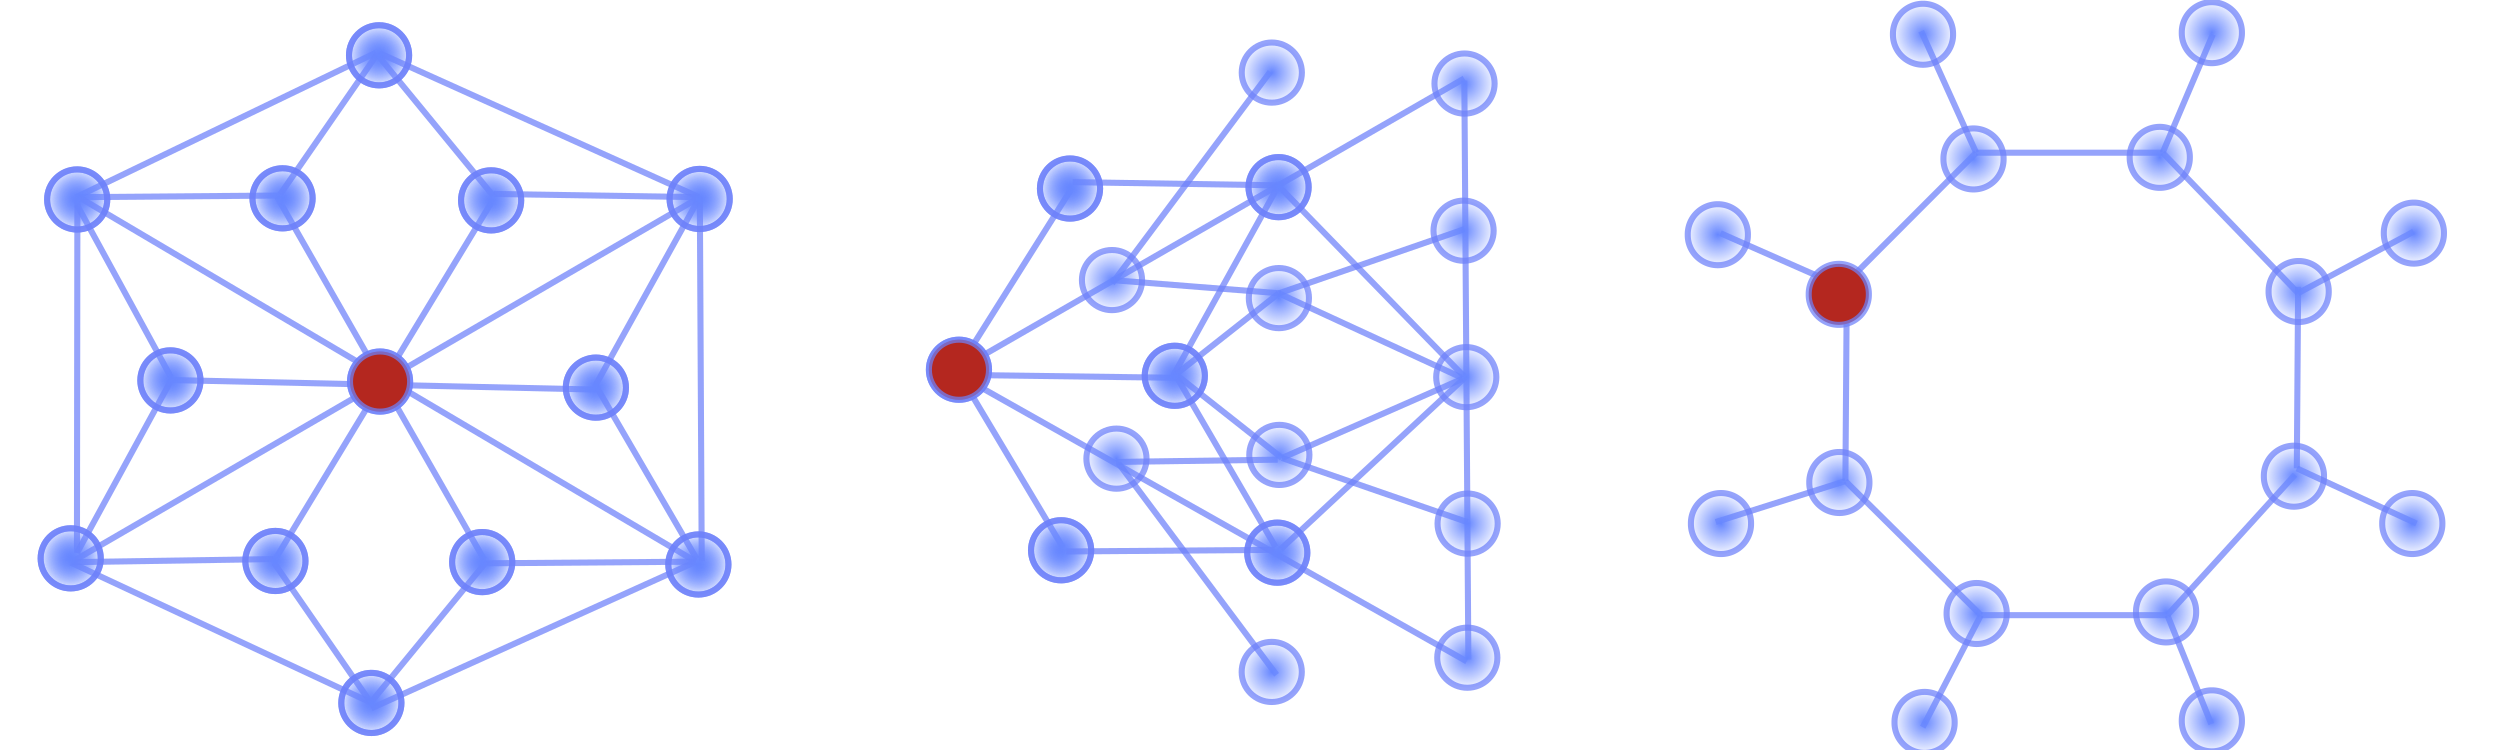 <?xml version="1.0" encoding="UTF-8" standalone="no"?>
<!-- Created with Inkscape (http://www.inkscape.org/) -->

<svg
   xmlns:dc="http://purl.org/dc/elements/1.1/"
   xmlns:cc="http://creativecommons.org/ns#"
   xmlns:rdf="http://www.w3.org/1999/02/22-rdf-syntax-ns#"
   xmlns:svg="http://www.w3.org/2000/svg"
   xmlns="http://www.w3.org/2000/svg"
   xmlns:xlink="http://www.w3.org/1999/xlink"
   xmlns:sodipodi="http://sodipodi.sourceforge.net/DTD/sodipodi-0.dtd"
   xmlns:inkscape="http://www.inkscape.org/namespaces/inkscape"
   width="200"
   height="60"
   id="svg4441"
   version="1.1"
   inkscape:version="0.48.3.1 r9886"
   sodipodi:docname="star_network.svg"
   inkscape:export-filename="C:\Users\desktop\workspace\diffusive\docs\diffusive_web\WebContent\images\star_network.png"
   inkscape:export-xdpi="90"
   inkscape:export-ydpi="90">
  <defs
     id="defs4443">
    <linearGradient
       inkscape:collect="always"
       id="linearGradient4233">
      <stop
         style="stop-color:#6787ff;stop-opacity:1;"
         offset="0"
         id="stop4235" />
      <stop
         style="stop-color:#6787ff;stop-opacity:0;"
         offset="1"
         id="stop4237" />
    </linearGradient>
    <radialGradient
       inkscape:collect="always"
       xlink:href="#linearGradient4233"
       id="radialGradient4431"
       gradientUnits="userSpaceOnUse"
       cx="-299.106"
       cy="137.075"
       fx="-299.106"
       fy="137.075"
       r="5.45" />
    <radialGradient
       inkscape:collect="always"
       xlink:href="#linearGradient4233"
       id="radialGradient5929"
       gradientUnits="userSpaceOnUse"
       cx="-299.106"
       cy="137.075"
       fx="-299.106"
       fy="137.075"
       r="5.45" />
    <radialGradient
       inkscape:collect="always"
       xlink:href="#linearGradient4233"
       id="radialGradient5931"
       gradientUnits="userSpaceOnUse"
       cx="-299.106"
       cy="137.075"
       fx="-299.106"
       fy="137.075"
       r="5.45" />
    <radialGradient
       inkscape:collect="always"
       xlink:href="#linearGradient4233"
       id="radialGradient5933"
       gradientUnits="userSpaceOnUse"
       cx="-299.106"
       cy="137.075"
       fx="-299.106"
       fy="137.075"
       r="5.45" />
    <radialGradient
       inkscape:collect="always"
       xlink:href="#linearGradient4233"
       id="radialGradient5935"
       gradientUnits="userSpaceOnUse"
       cx="-299.106"
       cy="137.075"
       fx="-299.106"
       fy="137.075"
       r="5.45" />
    <radialGradient
       inkscape:collect="always"
       xlink:href="#linearGradient4233"
       id="radialGradient5937"
       gradientUnits="userSpaceOnUse"
       cx="-299.106"
       cy="137.075"
       fx="-299.106"
       fy="137.075"
       r="5.45" />
    <radialGradient
       inkscape:collect="always"
       xlink:href="#linearGradient4233"
       id="radialGradient5939"
       gradientUnits="userSpaceOnUse"
       cx="-299.106"
       cy="137.075"
       fx="-299.106"
       fy="137.075"
       r="5.45" />
    <radialGradient
       inkscape:collect="always"
       xlink:href="#linearGradient4233"
       id="radialGradient5941"
       gradientUnits="userSpaceOnUse"
       cx="-299.106"
       cy="137.075"
       fx="-299.106"
       fy="137.075"
       r="5.45" />
    <radialGradient
       inkscape:collect="always"
       xlink:href="#linearGradient4233"
       id="radialGradient5943"
       gradientUnits="userSpaceOnUse"
       cx="-299.106"
       cy="137.075"
       fx="-299.106"
       fy="137.075"
       r="5.45" />
    <radialGradient
       inkscape:collect="always"
       xlink:href="#linearGradient4233"
       id="radialGradient5945"
       gradientUnits="userSpaceOnUse"
       cx="-299.106"
       cy="137.075"
       fx="-299.106"
       fy="137.075"
       r="5.45" />
    <radialGradient
       inkscape:collect="always"
       xlink:href="#linearGradient4233"
       id="radialGradient5947"
       gradientUnits="userSpaceOnUse"
       cx="-299.106"
       cy="137.075"
       fx="-299.106"
       fy="137.075"
       r="5.45" />
    <radialGradient
       inkscape:collect="always"
       xlink:href="#linearGradient4233"
       id="radialGradient5949"
       gradientUnits="userSpaceOnUse"
       cx="-299.106"
       cy="137.075"
       fx="-299.106"
       fy="137.075"
       r="5.45" />
    <radialGradient
       inkscape:collect="always"
       xlink:href="#linearGradient4233"
       id="radialGradient5951"
       gradientUnits="userSpaceOnUse"
       cx="-299.106"
       cy="137.075"
       fx="-299.106"
       fy="137.075"
       r="5.45" />
    <radialGradient
       inkscape:collect="always"
       xlink:href="#linearGradient4233"
       id="radialGradient5953"
       gradientUnits="userSpaceOnUse"
       cx="-299.106"
       cy="137.075"
       fx="-299.106"
       fy="137.075"
       r="5.45" />
    <radialGradient
       inkscape:collect="always"
       xlink:href="#linearGradient4233"
       id="radialGradient5955"
       gradientUnits="userSpaceOnUse"
       cx="-299.106"
       cy="137.075"
       fx="-299.106"
       fy="137.075"
       r="5.45" />
    <radialGradient
       inkscape:collect="always"
       xlink:href="#linearGradient4233"
       id="radialGradient5957"
       gradientUnits="userSpaceOnUse"
       cx="-299.106"
       cy="137.075"
       fx="-299.106"
       fy="137.075"
       r="5.45" />
    <radialGradient
       inkscape:collect="always"
       xlink:href="#linearGradient4233"
       id="radialGradient5959"
       gradientUnits="userSpaceOnUse"
       cx="-299.106"
       cy="137.075"
       fx="-299.106"
       fy="137.075"
       r="5.45" />
    <radialGradient
       inkscape:collect="always"
       xlink:href="#linearGradient4233"
       id="radialGradient5961"
       gradientUnits="userSpaceOnUse"
       cx="-299.106"
       cy="137.075"
       fx="-299.106"
       fy="137.075"
       r="5.45" />
    <radialGradient
       inkscape:collect="always"
       xlink:href="#linearGradient4233"
       id="radialGradient5963"
       gradientUnits="userSpaceOnUse"
       cx="-299.106"
       cy="137.075"
       fx="-299.106"
       fy="137.075"
       r="5.45" />
    <radialGradient
       inkscape:collect="always"
       xlink:href="#linearGradient4233"
       id="radialGradient5965"
       gradientUnits="userSpaceOnUse"
       cx="-299.106"
       cy="137.075"
       fx="-299.106"
       fy="137.075"
       r="5.45" />
    <radialGradient
       inkscape:collect="always"
       xlink:href="#linearGradient4233"
       id="radialGradient5967"
       gradientUnits="userSpaceOnUse"
       cx="-299.106"
       cy="137.075"
       fx="-299.106"
       fy="137.075"
       r="5.45" />
    <radialGradient
       inkscape:collect="always"
       xlink:href="#linearGradient4233"
       id="radialGradient5969"
       gradientUnits="userSpaceOnUse"
       cx="-299.106"
       cy="137.075"
       fx="-299.106"
       fy="137.075"
       r="5.45" />
    <radialGradient
       inkscape:collect="always"
       xlink:href="#linearGradient4233"
       id="radialGradient5971"
       gradientUnits="userSpaceOnUse"
       cx="-299.106"
       cy="137.075"
       fx="-299.106"
       fy="137.075"
       r="5.45" />
    <radialGradient
       inkscape:collect="always"
       xlink:href="#linearGradient4233"
       id="radialGradient5973"
       gradientUnits="userSpaceOnUse"
       cx="-299.106"
       cy="137.075"
       fx="-299.106"
       fy="137.075"
       r="5.45" />
    <radialGradient
       inkscape:collect="always"
       xlink:href="#linearGradient4233"
       id="radialGradient5975"
       gradientUnits="userSpaceOnUse"
       cx="-299.106"
       cy="137.075"
       fx="-299.106"
       fy="137.075"
       r="5.45" />
    <radialGradient
       inkscape:collect="always"
       xlink:href="#linearGradient4233"
       id="radialGradient7330"
       gradientUnits="userSpaceOnUse"
       cx="-299.106"
       cy="137.075"
       fx="-299.106"
       fy="137.075"
       r="5.45" />
    <radialGradient
       inkscape:collect="always"
       xlink:href="#linearGradient4233"
       id="radialGradient7402"
       gradientUnits="userSpaceOnUse"
       cx="-299.106"
       cy="137.075"
       fx="-299.106"
       fy="137.075"
       r="5.45" />
    <radialGradient
       inkscape:collect="always"
       xlink:href="#linearGradient4233"
       id="radialGradient7404"
       gradientUnits="userSpaceOnUse"
       cx="-299.106"
       cy="137.075"
       fx="-299.106"
       fy="137.075"
       r="5.45" />
    <radialGradient
       inkscape:collect="always"
       xlink:href="#linearGradient4233"
       id="radialGradient7406"
       gradientUnits="userSpaceOnUse"
       cx="-299.106"
       cy="137.075"
       fx="-299.106"
       fy="137.075"
       r="5.45" />
    <radialGradient
       inkscape:collect="always"
       xlink:href="#linearGradient4233"
       id="radialGradient7408"
       gradientUnits="userSpaceOnUse"
       cx="-299.106"
       cy="137.075"
       fx="-299.106"
       fy="137.075"
       r="5.45" />
    <radialGradient
       inkscape:collect="always"
       xlink:href="#linearGradient4233"
       id="radialGradient7410"
       gradientUnits="userSpaceOnUse"
       cx="-299.106"
       cy="137.075"
       fx="-299.106"
       fy="137.075"
       r="5.45" />
    <radialGradient
       inkscape:collect="always"
       xlink:href="#linearGradient4233"
       id="radialGradient7412"
       gradientUnits="userSpaceOnUse"
       cx="-299.106"
       cy="137.075"
       fx="-299.106"
       fy="137.075"
       r="5.45" />
    <radialGradient
       inkscape:collect="always"
       xlink:href="#linearGradient4233"
       id="radialGradient7414"
       gradientUnits="userSpaceOnUse"
       cx="-299.106"
       cy="137.075"
       fx="-299.106"
       fy="137.075"
       r="5.45" />
    <radialGradient
       inkscape:collect="always"
       xlink:href="#linearGradient4233"
       id="radialGradient7416"
       gradientUnits="userSpaceOnUse"
       cx="-299.106"
       cy="137.075"
       fx="-299.106"
       fy="137.075"
       r="5.45" />
    <radialGradient
       inkscape:collect="always"
       xlink:href="#linearGradient4233"
       id="radialGradient7418"
       gradientUnits="userSpaceOnUse"
       cx="-299.106"
       cy="137.075"
       fx="-299.106"
       fy="137.075"
       r="5.45" />
    <radialGradient
       inkscape:collect="always"
       xlink:href="#linearGradient4233"
       id="radialGradient7420"
       gradientUnits="userSpaceOnUse"
       cx="-299.106"
       cy="137.075"
       fx="-299.106"
       fy="137.075"
       r="5.45" />
    <radialGradient
       inkscape:collect="always"
       xlink:href="#linearGradient4233"
       id="radialGradient7422"
       gradientUnits="userSpaceOnUse"
       cx="-299.106"
       cy="137.075"
       fx="-299.106"
       fy="137.075"
       r="5.45" />
    <radialGradient
       inkscape:collect="always"
       xlink:href="#linearGradient4233"
       id="radialGradient7424"
       gradientUnits="userSpaceOnUse"
       cx="-299.106"
       cy="137.075"
       fx="-299.106"
       fy="137.075"
       r="5.45" />
    <radialGradient
       inkscape:collect="always"
       xlink:href="#linearGradient4233"
       id="radialGradient7426"
       gradientUnits="userSpaceOnUse"
       cx="-299.106"
       cy="137.075"
       fx="-299.106"
       fy="137.075"
       r="5.45" />
    <radialGradient
       inkscape:collect="always"
       xlink:href="#linearGradient4233"
       id="radialGradient7428"
       gradientUnits="userSpaceOnUse"
       cx="-299.106"
       cy="137.075"
       fx="-299.106"
       fy="137.075"
       r="5.45" />
    <radialGradient
       inkscape:collect="always"
       xlink:href="#linearGradient4233"
       id="radialGradient7430"
       gradientUnits="userSpaceOnUse"
       cx="-299.106"
       cy="137.075"
       fx="-299.106"
       fy="137.075"
       r="5.45" />
    <radialGradient
       inkscape:collect="always"
       xlink:href="#linearGradient4233"
       id="radialGradient7432"
       gradientUnits="userSpaceOnUse"
       cx="-299.106"
       cy="137.075"
       fx="-299.106"
       fy="137.075"
       r="5.45" />
    <radialGradient
       inkscape:collect="always"
       xlink:href="#linearGradient4233"
       id="radialGradient7434"
       gradientUnits="userSpaceOnUse"
       cx="-299.106"
       cy="137.075"
       fx="-299.106"
       fy="137.075"
       r="5.45" />
    <radialGradient
       inkscape:collect="always"
       xlink:href="#linearGradient4233"
       id="radialGradient7436"
       gradientUnits="userSpaceOnUse"
       cx="-299.106"
       cy="137.075"
       fx="-299.106"
       fy="137.075"
       r="5.45" />
    <radialGradient
       inkscape:collect="always"
       xlink:href="#linearGradient4233"
       id="radialGradient7438"
       gradientUnits="userSpaceOnUse"
       cx="-299.106"
       cy="137.075"
       fx="-299.106"
       fy="137.075"
       r="5.45" />
    <radialGradient
       inkscape:collect="always"
       xlink:href="#linearGradient4233"
       id="radialGradient7440"
       gradientUnits="userSpaceOnUse"
       cx="-299.106"
       cy="137.075"
       fx="-299.106"
       fy="137.075"
       r="5.45" />
    <radialGradient
       inkscape:collect="always"
       xlink:href="#linearGradient4233"
       id="radialGradient7442"
       gradientUnits="userSpaceOnUse"
       cx="-299.106"
       cy="137.075"
       fx="-299.106"
       fy="137.075"
       r="5.45" />
    <radialGradient
       inkscape:collect="always"
       xlink:href="#linearGradient4233"
       id="radialGradient7444"
       gradientUnits="userSpaceOnUse"
       cx="-299.106"
       cy="137.075"
       fx="-299.106"
       fy="137.075"
       r="5.45" />
    <radialGradient
       inkscape:collect="always"
       xlink:href="#linearGradient4233"
       id="radialGradient7448"
       gradientUnits="userSpaceOnUse"
       cx="-299.106"
       cy="137.075"
       fx="-299.106"
       fy="137.075"
       r="5.45" />
    <radialGradient
       inkscape:collect="always"
       xlink:href="#linearGradient4233"
       id="radialGradient7452"
       gradientUnits="userSpaceOnUse"
       cx="-299.106"
       cy="137.075"
       fx="-299.106"
       fy="137.075"
       r="5.45" />
    <radialGradient
       inkscape:collect="always"
       xlink:href="#linearGradient4233"
       id="radialGradient7456"
       gradientUnits="userSpaceOnUse"
       cx="-299.106"
       cy="137.075"
       fx="-299.106"
       fy="137.075"
       r="5.45" />
    <radialGradient
       inkscape:collect="always"
       xlink:href="#linearGradient4233"
       id="radialGradient7460"
       gradientUnits="userSpaceOnUse"
       cx="-299.106"
       cy="137.075"
       fx="-299.106"
       fy="137.075"
       r="5.45" />
    <radialGradient
       inkscape:collect="always"
       xlink:href="#linearGradient4233"
       id="radialGradient7464"
       gradientUnits="userSpaceOnUse"
       cx="-299.106"
       cy="137.075"
       fx="-299.106"
       fy="137.075"
       r="5.45" />
    <radialGradient
       inkscape:collect="always"
       xlink:href="#linearGradient4233"
       id="radialGradient7508"
       gradientUnits="userSpaceOnUse"
       cx="-299.106"
       cy="137.075"
       fx="-299.106"
       fy="137.075"
       r="5.45" />
    <radialGradient
       inkscape:collect="always"
       xlink:href="#linearGradient4233"
       id="radialGradient7512"
       gradientUnits="userSpaceOnUse"
       cx="-299.106"
       cy="137.075"
       fx="-299.106"
       fy="137.075"
       r="5.45" />
    <radialGradient
       inkscape:collect="always"
       xlink:href="#linearGradient4233"
       id="radialGradient7516"
       gradientUnits="userSpaceOnUse"
       cx="-299.106"
       cy="137.075"
       fx="-299.106"
       fy="137.075"
       r="5.45" />
    <radialGradient
       inkscape:collect="always"
       xlink:href="#linearGradient4233"
       id="radialGradient7520"
       gradientUnits="userSpaceOnUse"
       cx="-299.106"
       cy="137.075"
       fx="-299.106"
       fy="137.075"
       r="5.45" />
    <radialGradient
       inkscape:collect="always"
       xlink:href="#linearGradient4233"
       id="radialGradient7524"
       gradientUnits="userSpaceOnUse"
       cx="-299.106"
       cy="137.075"
       fx="-299.106"
       fy="137.075"
       r="5.45" />
    <radialGradient
       inkscape:collect="always"
       xlink:href="#linearGradient4233"
       id="radialGradient7528"
       gradientUnits="userSpaceOnUse"
       cx="-299.106"
       cy="137.075"
       fx="-299.106"
       fy="137.075"
       r="5.45" />
    <radialGradient
       inkscape:collect="always"
       xlink:href="#linearGradient4233"
       id="radialGradient7532"
       gradientUnits="userSpaceOnUse"
       cx="-299.106"
       cy="137.075"
       fx="-299.106"
       fy="137.075"
       r="5.45" />
    <radialGradient
       inkscape:collect="always"
       xlink:href="#linearGradient4233"
       id="radialGradient7536"
       gradientUnits="userSpaceOnUse"
       cx="-299.106"
       cy="137.075"
       fx="-299.106"
       fy="137.075"
       r="5.45" />
  </defs>
  <sodipodi:namedview
     id="base"
     pagecolor="#ffffff"
     bordercolor="#666666"
     borderopacity="1.0"
     inkscape:pageopacity="0.0"
     inkscape:pageshadow="2"
     inkscape:zoom="5.6"
     inkscape:cx="102.29094"
     inkscape:cy="24.564233"
     inkscape:document-units="px"
     inkscape:current-layer="layer1"
     showgrid="false"
     width="500px"
     inkscape:window-width="1568"
     inkscape:window-height="937"
     inkscape:window-x="75"
     inkscape:window-y="75"
     inkscape:window-maximized="0" />
  <g
     inkscape:label="Layer 1"
     inkscape:groupmode="layer"
     id="layer1"
     transform="translate(0,-992.362)">
    <g
       id="g5880"
       transform="translate(-92.934,169.201)">
      <path
         transform="matrix(0.486,0,0,0.486,268.704,787.067)"
         d="m -294.156,137.075 c 0,2.734 -2.216,4.95 -4.95,4.95 -2.734,0 -4.95,-2.216 -4.95,-4.95 0,-2.734 2.216,-4.95 4.95,-4.95 2.734,0 4.95,2.216 4.95,4.95 z"
         sodipodi:ry="4.9497476"
         sodipodi:rx="4.9497476"
         sodipodi:cy="137.07465"
         sodipodi:cx="-299.10617"
         id="path3069"
         style="fill:#b4271f;fill-opacity:1;fill-rule:evenodd;stroke:#6d81f9;stroke-width:1px;stroke-linecap:butt;stroke-linejoin:miter;stroke-opacity:0.725"
         sodipodi:type="arc" />
      <g
         id="g5818">
        <path
           style="fill:none;stroke:#6d81f9;stroke-width:0.486px;stroke-linecap:butt;stroke-linejoin:miter;stroke-opacity:0.725"
           d="m 99.022,838.935 16.31,-0.131"
           id="path3933"
           inkscape:connector-curvature="0"
           sodipodi:nodetypes="cc" />
        <path
           style="fill:none;stroke:#6d81f9;stroke-width:0.486px;stroke-linecap:butt;stroke-linejoin:miter;stroke-opacity:0.725"
           d="m 99.09,839.539 7.535,13.821"
           id="path3937"
           inkscape:connector-curvature="0"
           sodipodi:nodetypes="cc" />
        <path
           sodipodi:nodetypes="cc"
           inkscape:connector-curvature="0"
           id="path5977"
           d="M 99.022,838.935 123.011,827.376"
           style="fill:none;stroke:#6d81f9;stroke-width:0.486px;stroke-linecap:butt;stroke-linejoin:miter;stroke-opacity:0.725" />
      </g>
      <path
         sodipodi:nodetypes="cc"
         inkscape:connector-curvature="0"
         id="path3939"
         d="m 114.828,868.099 17.418,-28.74"
         style="fill:none;stroke:#6d81f9;stroke-width:0.486px;stroke-linecap:butt;stroke-linejoin:miter;stroke-opacity:0.725" />
      <path
         sodipodi:nodetypes="cc"
         inkscape:connector-curvature="0"
         id="path3953"
         d="m 115.108,838.924 16.549,28.992"
         style="fill:none;stroke:#6d81f9;stroke-width:0.486px;stroke-linecap:butt;stroke-linejoin:miter;stroke-opacity:0.725" />
      <path
         sodipodi:nodetypes="cc"
         inkscape:connector-curvature="0"
         id="path4009"
         d="m 106.541,853.563 34.207,0.767"
         style="fill:none;stroke:#6d81f9;stroke-width:0.486px;stroke-linecap:butt;stroke-linejoin:miter;stroke-opacity:0.725" />
      <path
         sodipodi:type="arc"
         style="fill:url(#radialGradient5929);fill-opacity:1;fill-rule:evenodd;stroke:#6d81f9;stroke-width:1px;stroke-linecap:butt;stroke-linejoin:miter;stroke-opacity:0.725"
         id="path3853"
         sodipodi:cx="-299.10617"
         sodipodi:cy="137.07465"
         sodipodi:rx="4.9497476"
         sodipodi:ry="4.9497476"
         d="m -294.156,137.075 c 0,2.734 -2.216,4.95 -4.95,4.95 -2.734,0 -4.95,-2.216 -4.95,-4.95 0,-2.734 2.216,-4.95 4.95,-4.95 2.734,0 4.95,2.216 4.95,4.95 z"
         transform="matrix(0.486,0,0,0.486,285.971,787.552)" />
      <path
         transform="matrix(0.486,0,0,0.486,243.956,801.209)"
         d="m -294.156,137.075 c 0,2.734 -2.216,4.95 -4.95,4.95 -2.734,0 -4.95,-2.216 -4.95,-4.95 0,-2.734 2.216,-4.95 4.95,-4.95 2.734,0 4.95,2.216 4.95,4.95 z"
         sodipodi:ry="4.9497476"
         sodipodi:rx="4.9497476"
         sodipodi:cy="137.07465"
         sodipodi:cx="-299.10617"
         id="path3855"
         style="fill:url(#radialGradient5931);fill-opacity:1;fill-rule:evenodd;stroke:#6d81f9;stroke-width:1px;stroke-linecap:butt;stroke-linejoin:miter;stroke-opacity:0.725"
         sodipodi:type="arc" />
      <path
         sodipodi:type="arc"
         style="fill:url(#radialGradient5933);fill-opacity:1;fill-rule:evenodd;stroke:#6d81f9;stroke-width:1px;stroke-linecap:butt;stroke-linejoin:miter;stroke-opacity:0.725"
         id="path3865"
         sodipodi:cx="-299.10617"
         sodipodi:cy="137.07465"
         sodipodi:rx="4.9497476"
         sodipodi:ry="4.9497476"
         d="m -294.156,137.075 c 0,2.734 -2.216,4.95 -4.95,4.95 -2.734,0 -4.95,-2.216 -4.95,-4.95 0,-2.734 2.216,-4.95 4.95,-4.95 2.734,0 4.95,2.216 4.95,4.95 z"
         transform="matrix(0.486,0,0,0.486,268.625,760.966)" />
      <path
         transform="matrix(0.486,0,0,0.486,277.589,772.572)"
         d="m -294.156,137.075 c 0,2.734 -2.216,4.95 -4.95,4.95 -2.734,0 -4.95,-2.216 -4.95,-4.95 0,-2.734 2.216,-4.95 4.95,-4.95 2.734,0 4.95,2.216 4.95,4.95 z"
         sodipodi:ry="4.9497476"
         sodipodi:rx="4.9497476"
         sodipodi:cy="137.07465"
         sodipodi:cx="-299.10617"
         id="path3867"
         style="fill:url(#radialGradient5935);fill-opacity:1;fill-rule:evenodd;stroke:#6d81f9;stroke-width:1px;stroke-linecap:butt;stroke-linejoin:miter;stroke-opacity:0.725"
         sodipodi:type="arc" />
      <path
         sodipodi:type="arc"
         style="fill:url(#radialGradient5937);fill-opacity:1;fill-rule:evenodd;stroke:#6d81f9;stroke-width:1px;stroke-linecap:butt;stroke-linejoin:miter;stroke-opacity:0.725"
         id="path3869"
         sodipodi:cx="-299.10617"
         sodipodi:cy="137.07465"
         sodipodi:rx="4.9497476"
         sodipodi:ry="4.9497476"
         d="m -294.156,137.075 c 0,2.734 -2.216,4.95 -4.95,4.95 -2.734,0 -4.95,-2.216 -4.95,-4.95 0,-2.734 2.216,-4.95 4.95,-4.95 2.734,0 4.95,2.216 4.95,4.95 z"
         transform="matrix(0.486,0,0,0.486,268.008,812.778)" />
      <path
         transform="matrix(0.486,0,0,0.486,251.931,786.975)"
         d="m -294.156,137.075 c 0,2.734 -2.216,4.95 -4.95,4.95 -2.734,0 -4.95,-2.216 -4.95,-4.95 0,-2.734 2.216,-4.95 4.95,-4.95 2.734,0 4.95,2.216 4.95,4.95 z"
         sodipodi:ry="4.9497476"
         sodipodi:rx="4.9497476"
         sodipodi:cy="137.07465"
         sodipodi:cx="-299.10617"
         id="path3871"
         style="fill:url(#radialGradient5939);fill-opacity:1;fill-rule:evenodd;stroke:#6d81f9;stroke-width:1px;stroke-linecap:butt;stroke-linejoin:miter;stroke-opacity:0.725"
         sodipodi:type="arc" />
      <path
         transform="matrix(0.486,0,0,0.486,244.474,772.499)"
         d="m -294.156,137.075 c 0,2.734 -2.216,4.95 -4.95,4.95 -2.734,0 -4.95,-2.216 -4.95,-4.95 0,-2.734 2.216,-4.95 4.95,-4.95 2.734,0 4.95,2.216 4.95,4.95 z"
         sodipodi:ry="4.9497476"
         sodipodi:rx="4.9497476"
         sodipodi:cy="137.07465"
         sodipodi:cx="-299.10617"
         id="path3875"
         style="fill:url(#radialGradient5941);fill-opacity:1;fill-rule:evenodd;stroke:#6d81f9;stroke-width:1px;stroke-linecap:butt;stroke-linejoin:miter;stroke-opacity:0.725"
         sodipodi:type="arc" />
      <path
         sodipodi:type="arc"
         style="fill:url(#radialGradient5943);fill-opacity:1;fill-rule:evenodd;stroke:#6d81f9;stroke-width:1px;stroke-linecap:butt;stroke-linejoin:miter;stroke-opacity:0.725"
         id="path3877"
         sodipodi:cx="-299.10617"
         sodipodi:cy="137.07465"
         sodipodi:rx="4.9497476"
         sodipodi:ry="4.9497476"
         d="m -294.156,137.075 c 0,2.734 -2.216,4.95 -4.95,4.95 -2.734,0 -4.95,-2.216 -4.95,-4.95 0,-2.734 2.216,-4.95 4.95,-4.95 2.734,0 4.95,2.216 4.95,4.95 z"
         transform="matrix(0.486,0,0,0.486,294.272,772.459)" />
      <path
         transform="matrix(0.486,0,0,0.486,260.332,801.421)"
         d="m -294.156,137.075 c 0,2.734 -2.216,4.95 -4.95,4.95 -2.734,0 -4.95,-2.216 -4.95,-4.95 0,-2.734 2.216,-4.95 4.95,-4.95 2.734,0 4.95,2.216 4.95,4.95 z"
         sodipodi:ry="4.9497476"
         sodipodi:rx="4.9497476"
         sodipodi:cy="137.07465"
         sodipodi:cx="-299.10617"
         id="path3879"
         style="fill:url(#radialGradient5945);fill-opacity:1;fill-rule:evenodd;stroke:#6d81f9;stroke-width:1px;stroke-linecap:butt;stroke-linejoin:miter;stroke-opacity:0.725"
         sodipodi:type="arc" />
      <path
         transform="matrix(0.486,0,0,0.486,276.875,801.51)"
         d="m -294.156,137.075 c 0,2.734 -2.216,4.95 -4.95,4.95 -2.734,0 -4.95,-2.216 -4.95,-4.95 0,-2.734 2.216,-4.95 4.95,-4.95 2.734,0 4.95,2.216 4.95,4.95 z"
         sodipodi:ry="4.9497476"
         sodipodi:rx="4.9497476"
         sodipodi:cy="137.07465"
         sodipodi:cx="-299.10617"
         id="path3895"
         style="fill:url(#radialGradient5947);fill-opacity:1;fill-rule:evenodd;stroke:#6d81f9;stroke-width:1px;stroke-linecap:butt;stroke-linejoin:miter;stroke-opacity:0.725"
         sodipodi:type="arc" />
      <path
         sodipodi:type="arc"
         style="fill:url(#radialGradient5949);fill-opacity:1;fill-rule:evenodd;stroke:#6d81f9;stroke-width:1px;stroke-linecap:butt;stroke-linejoin:miter;stroke-opacity:0.725"
         id="path3897"
         sodipodi:cx="-299.10617"
         sodipodi:cy="137.07465"
         sodipodi:rx="4.9497476"
         sodipodi:ry="4.9497476"
         d="m -294.156,137.075 c 0,2.734 -2.216,4.95 -4.95,4.95 -2.734,0 -4.95,-2.216 -4.95,-4.95 0,-2.734 2.216,-4.95 4.95,-4.95 2.734,0 4.95,2.216 4.95,4.95 z"
         transform="matrix(0.486,0,0,0.486,260.904,772.408)" />
      <path
         transform="matrix(0.486,0,0,0.486,294.169,801.701)"
         d="m -294.156,137.075 c 0,2.734 -2.216,4.95 -4.95,4.95 -2.734,0 -4.95,-2.216 -4.95,-4.95 0,-2.734 2.216,-4.95 4.95,-4.95 2.734,0 4.95,2.216 4.95,4.95 z"
         sodipodi:ry="4.9497476"
         sodipodi:rx="4.9497476"
         sodipodi:cy="137.07465"
         sodipodi:cx="-299.10617"
         id="path3911"
         style="fill:url(#radialGradient5951);fill-opacity:1;fill-rule:evenodd;stroke:#6d81f9;stroke-width:1px;stroke-linecap:butt;stroke-linejoin:miter;stroke-opacity:0.725"
         sodipodi:type="arc" />
      <g
         transform="matrix(-1,0,0,1,248.01,0.505)"
         id="g5822">
        <path
           sodipodi:nodetypes="cc"
           inkscape:connector-curvature="0"
           id="path5824"
           d="m 99.149,838.43 16.436,-0.257"
           style="fill:none;stroke:#6d81f9;stroke-width:0.486px;stroke-linecap:butt;stroke-linejoin:miter;stroke-opacity:0.725" />
        <path
           sodipodi:nodetypes="cc"
           inkscape:connector-curvature="0"
           id="path5826"
           d="m 99.09,838.403 8.419,15.21"
           style="fill:none;stroke:#6d81f9;stroke-width:0.486px;stroke-linecap:butt;stroke-linejoin:miter;stroke-opacity:0.725" />
        <path
           style="fill:none;stroke:#6d81f9;stroke-width:0.486px;stroke-linecap:butt;stroke-linejoin:miter;stroke-opacity:0.725"
           d="M 99.149,838.43 124.692,826.923"
           id="path5979"
           inkscape:connector-curvature="0"
           sodipodi:nodetypes="cc" />
        <path
           style="fill:none;stroke:#6d81f9;stroke-width:0.486px;stroke-linecap:butt;stroke-linejoin:miter;stroke-opacity:0.725"
           d="m 99.09,838.403 -0.152,29.139"
           id="path5981"
           inkscape:connector-curvature="0"
           sodipodi:nodetypes="cc" />
      </g>
      <g
         transform="matrix(1,0,0,-1,0,1706.943)"
         id="g5828">
        <path
           sodipodi:nodetypes="cc"
           inkscape:connector-curvature="0"
           id="path5830"
           d="m 98.644,838.809 16.184,0.248"
           style="fill:none;stroke:#6d81f9;stroke-width:0.486px;stroke-linecap:butt;stroke-linejoin:miter;stroke-opacity:0.725" />
        <path
           sodipodi:nodetypes="cc"
           inkscape:connector-curvature="0"
           id="path5832"
           d="m 99.09,839.539 7.535,13.821"
           style="fill:none;stroke:#6d81f9;stroke-width:0.486px;stroke-linecap:butt;stroke-linejoin:miter;stroke-opacity:0.725" />
        <path
           style="fill:none;stroke:#6d81f9;stroke-width:0.486px;stroke-linecap:butt;stroke-linejoin:miter;stroke-opacity:0.725"
           d="m 99.09,839.539 0.035,28.286"
           id="path5987"
           inkscape:connector-curvature="0"
           sodipodi:nodetypes="cc" />
        <path
           style="fill:none;stroke:#6d81f9;stroke-width:0.486px;stroke-linecap:butt;stroke-linejoin:miter;stroke-opacity:0.725"
           d="M 98.644,838.809 148.577,867.807"
           id="path5989"
           inkscape:connector-curvature="0"
           sodipodi:nodetypes="cc" />
      </g>
      <g
         id="g5834"
         transform="matrix(-1,0,0,-1,247.505,1708.165)">
        <path
           style="fill:none;stroke:#6d81f9;stroke-width:0.486px;stroke-linecap:butt;stroke-linejoin:miter;stroke-opacity:0.725"
           d="m 98.896,840.072 16.689,-0.131"
           id="path5836"
           inkscape:connector-curvature="0"
           sodipodi:nodetypes="cc" />
        <path
           style="fill:none;stroke:#6d81f9;stroke-width:0.486px;stroke-linecap:butt;stroke-linejoin:miter;stroke-opacity:0.725"
           d="m 98.838,840.297 8.04,13.821"
           id="path5838"
           inkscape:connector-curvature="0"
           sodipodi:nodetypes="cc" />
        <path
           sodipodi:nodetypes="cc"
           inkscape:connector-curvature="0"
           id="path5983"
           d="M 98.896,840.072 124.871,828.334"
           style="fill:none;stroke:#6d81f9;stroke-width:0.486px;stroke-linecap:butt;stroke-linejoin:miter;stroke-opacity:0.725" />
        <path
           sodipodi:nodetypes="cc"
           inkscape:connector-curvature="0"
           id="path5991"
           d="m 98.896,840.072 49.367,29.155"
           style="fill:none;stroke:#6d81f9;stroke-width:0.486px;stroke-linecap:butt;stroke-linejoin:miter;stroke-opacity:0.725" />
      </g>
      <g
         id="g5844">
        <path
           style="fill:none;stroke:#6d81f9;stroke-width:0.486px;stroke-linecap:butt;stroke-linejoin:miter;stroke-opacity:0.725"
           d="m 123.097,827.509 -7.748,11.198"
           id="path3957"
           inkscape:connector-curvature="0"
           sodipodi:nodetypes="cc" />
        <path
           sodipodi:nodetypes="cc"
           inkscape:connector-curvature="0"
           id="path5842"
           d="m 123.097,827.509 9.298,11.325"
           style="fill:none;stroke:#6d81f9;stroke-width:0.486px;stroke-linecap:butt;stroke-linejoin:miter;stroke-opacity:0.725" />
      </g>
      <g
         transform="matrix(1,0,0,-1,-0.505,1706.875)"
         id="g5848">
        <path
           sodipodi:nodetypes="cc"
           inkscape:connector-curvature="0"
           id="path5850"
           d="m 123.097,827.509 -7.748,11.198"
           style="fill:none;stroke:#6d81f9;stroke-width:0.486px;stroke-linecap:butt;stroke-linejoin:miter;stroke-opacity:0.725" />
        <path
           style="fill:none;stroke:#6d81f9;stroke-width:0.486px;stroke-linecap:butt;stroke-linejoin:miter;stroke-opacity:0.725"
           d="m 123.097,827.509 9.298,11.325"
           id="path5852"
           inkscape:connector-curvature="0"
           sodipodi:nodetypes="cc" />
        <path
           style="fill:none;stroke:#6d81f9;stroke-width:0.486px;stroke-linecap:butt;stroke-linejoin:miter;stroke-opacity:0.725"
           d="M 123.097,827.509 99.099,838.707"
           id="path5985"
           inkscape:connector-curvature="0"
           sodipodi:nodetypes="cc" />
      </g>
      <path
         sodipodi:type="arc"
         style="fill:#b4271f;fill-opacity:1;fill-rule:evenodd;stroke:#6d81f9;stroke-width:1px;stroke-linecap:butt;stroke-linejoin:miter;stroke-opacity:0.725"
         id="path5854"
         sodipodi:cx="-299.10617"
         sodipodi:cy="137.07465"
         sodipodi:rx="4.9497476"
         sodipodi:ry="4.9497476"
         d="m -294.156,137.075 c 0,2.734 -2.216,4.95 -4.95,4.95 -2.734,0 -4.95,-2.216 -4.95,-4.95 0,-2.734 2.216,-4.95 4.95,-4.95 2.734,0 4.95,2.216 4.95,4.95 z"
         transform="matrix(0.486,0,0,0.486,268.704,787.067)" />
      <path
         transform="matrix(0.486,0,0,0.486,285.971,787.552)"
         d="m -294.156,137.075 c 0,2.734 -2.216,4.95 -4.95,4.95 -2.734,0 -4.95,-2.216 -4.95,-4.95 0,-2.734 2.216,-4.95 4.95,-4.95 2.734,0 4.95,2.216 4.95,4.95 z"
         sodipodi:ry="4.9497476"
         sodipodi:rx="4.9497476"
         sodipodi:cy="137.07465"
         sodipodi:cx="-299.10617"
         id="path5856"
         style="fill:url(#radialGradient5953);fill-opacity:1;fill-rule:evenodd;stroke:#6d81f9;stroke-width:1px;stroke-linecap:butt;stroke-linejoin:miter;stroke-opacity:0.725"
         sodipodi:type="arc" />
      <path
         sodipodi:type="arc"
         style="fill:url(#radialGradient5955);fill-opacity:1;fill-rule:evenodd;stroke:#6d81f9;stroke-width:1px;stroke-linecap:butt;stroke-linejoin:miter;stroke-opacity:0.725"
         id="path5858"
         sodipodi:cx="-299.10617"
         sodipodi:cy="137.07465"
         sodipodi:rx="4.9497476"
         sodipodi:ry="4.9497476"
         d="m -294.156,137.075 c 0,2.734 -2.216,4.95 -4.95,4.95 -2.734,0 -4.95,-2.216 -4.95,-4.95 0,-2.734 2.216,-4.95 4.95,-4.95 2.734,0 4.95,2.216 4.95,4.95 z"
         transform="matrix(0.486,0,0,0.486,243.956,801.209)" />
      <path
         transform="matrix(0.486,0,0,0.486,268.625,760.966)"
         d="m -294.156,137.075 c 0,2.734 -2.216,4.95 -4.95,4.95 -2.734,0 -4.95,-2.216 -4.95,-4.95 0,-2.734 2.216,-4.95 4.95,-4.95 2.734,0 4.95,2.216 4.95,4.95 z"
         sodipodi:ry="4.9497476"
         sodipodi:rx="4.9497476"
         sodipodi:cy="137.07465"
         sodipodi:cx="-299.10617"
         id="path5860"
         style="fill:url(#radialGradient5957);fill-opacity:1;fill-rule:evenodd;stroke:#6d81f9;stroke-width:1px;stroke-linecap:butt;stroke-linejoin:miter;stroke-opacity:0.725"
         sodipodi:type="arc" />
      <path
         sodipodi:type="arc"
         style="fill:url(#radialGradient5959);fill-opacity:1;fill-rule:evenodd;stroke:#6d81f9;stroke-width:1px;stroke-linecap:butt;stroke-linejoin:miter;stroke-opacity:0.725"
         id="path5862"
         sodipodi:cx="-299.10617"
         sodipodi:cy="137.07465"
         sodipodi:rx="4.9497476"
         sodipodi:ry="4.9497476"
         d="m -294.156,137.075 c 0,2.734 -2.216,4.95 -4.95,4.95 -2.734,0 -4.95,-2.216 -4.95,-4.95 0,-2.734 2.216,-4.95 4.95,-4.95 2.734,0 4.95,2.216 4.95,4.95 z"
         transform="matrix(0.486,0,0,0.486,277.589,772.572)" />
      <path
         transform="matrix(0.486,0,0,0.486,268.008,812.778)"
         d="m -294.156,137.075 c 0,2.734 -2.216,4.95 -4.95,4.95 -2.734,0 -4.95,-2.216 -4.95,-4.95 0,-2.734 2.216,-4.95 4.95,-4.95 2.734,0 4.95,2.216 4.95,4.95 z"
         sodipodi:ry="4.9497476"
         sodipodi:rx="4.9497476"
         sodipodi:cy="137.07465"
         sodipodi:cx="-299.10617"
         id="path5864"
         style="fill:url(#radialGradient5961);fill-opacity:1;fill-rule:evenodd;stroke:#6d81f9;stroke-width:1px;stroke-linecap:butt;stroke-linejoin:miter;stroke-opacity:0.725"
         sodipodi:type="arc" />
      <path
         sodipodi:type="arc"
         style="fill:url(#radialGradient5963);fill-opacity:1;fill-rule:evenodd;stroke:#6d81f9;stroke-width:1px;stroke-linecap:butt;stroke-linejoin:miter;stroke-opacity:0.725"
         id="path5866"
         sodipodi:cx="-299.10617"
         sodipodi:cy="137.07465"
         sodipodi:rx="4.9497476"
         sodipodi:ry="4.9497476"
         d="m -294.156,137.075 c 0,2.734 -2.216,4.95 -4.95,4.95 -2.734,0 -4.95,-2.216 -4.95,-4.95 0,-2.734 2.216,-4.95 4.95,-4.95 2.734,0 4.95,2.216 4.95,4.95 z"
         transform="matrix(0.486,0,0,0.486,251.931,786.975)" />
      <path
         sodipodi:type="arc"
         style="fill:url(#radialGradient5965);fill-opacity:1;fill-rule:evenodd;stroke:#6d81f9;stroke-width:1px;stroke-linecap:butt;stroke-linejoin:miter;stroke-opacity:0.725"
         id="path5868"
         sodipodi:cx="-299.10617"
         sodipodi:cy="137.07465"
         sodipodi:rx="4.9497476"
         sodipodi:ry="4.9497476"
         d="m -294.156,137.075 c 0,2.734 -2.216,4.95 -4.95,4.95 -2.734,0 -4.95,-2.216 -4.95,-4.95 0,-2.734 2.216,-4.95 4.95,-4.95 2.734,0 4.95,2.216 4.95,4.95 z"
         transform="matrix(0.486,0,0,0.486,244.474,772.499)" />
      <path
         transform="matrix(0.486,0,0,0.486,294.272,772.459)"
         d="m -294.156,137.075 c 0,2.734 -2.216,4.95 -4.95,4.95 -2.734,0 -4.95,-2.216 -4.95,-4.95 0,-2.734 2.216,-4.95 4.95,-4.95 2.734,0 4.95,2.216 4.95,4.95 z"
         sodipodi:ry="4.9497476"
         sodipodi:rx="4.9497476"
         sodipodi:cy="137.07465"
         sodipodi:cx="-299.10617"
         id="path5870"
         style="fill:url(#radialGradient5967);fill-opacity:1;fill-rule:evenodd;stroke:#6d81f9;stroke-width:1px;stroke-linecap:butt;stroke-linejoin:miter;stroke-opacity:0.725"
         sodipodi:type="arc" />
      <path
         sodipodi:type="arc"
         style="fill:url(#radialGradient5969);fill-opacity:1;fill-rule:evenodd;stroke:#6d81f9;stroke-width:1px;stroke-linecap:butt;stroke-linejoin:miter;stroke-opacity:0.725"
         id="path5872"
         sodipodi:cx="-299.10617"
         sodipodi:cy="137.07465"
         sodipodi:rx="4.9497476"
         sodipodi:ry="4.9497476"
         d="m -294.156,137.075 c 0,2.734 -2.216,4.95 -4.95,4.95 -2.734,0 -4.95,-2.216 -4.95,-4.95 0,-2.734 2.216,-4.95 4.95,-4.95 2.734,0 4.95,2.216 4.95,4.95 z"
         transform="matrix(0.486,0,0,0.486,260.332,801.421)" />
      <path
         sodipodi:type="arc"
         style="fill:url(#radialGradient5971);fill-opacity:1;fill-rule:evenodd;stroke:#6d81f9;stroke-width:1px;stroke-linecap:butt;stroke-linejoin:miter;stroke-opacity:0.725"
         id="path5874"
         sodipodi:cx="-299.10617"
         sodipodi:cy="137.07465"
         sodipodi:rx="4.9497476"
         sodipodi:ry="4.9497476"
         d="m -294.156,137.075 c 0,2.734 -2.216,4.95 -4.95,4.95 -2.734,0 -4.95,-2.216 -4.95,-4.95 0,-2.734 2.216,-4.95 4.95,-4.95 2.734,0 4.95,2.216 4.95,4.95 z"
         transform="matrix(0.486,0,0,0.486,276.875,801.51)" />
      <path
         transform="matrix(0.486,0,0,0.486,260.904,772.408)"
         d="m -294.156,137.075 c 0,2.734 -2.216,4.95 -4.95,4.95 -2.734,0 -4.95,-2.216 -4.95,-4.95 0,-2.734 2.216,-4.95 4.95,-4.95 2.734,0 4.95,2.216 4.95,4.95 z"
         sodipodi:ry="4.9497476"
         sodipodi:rx="4.9497476"
         sodipodi:cy="137.07465"
         sodipodi:cx="-299.10617"
         id="path5876"
         style="fill:url(#radialGradient5973);fill-opacity:1;fill-rule:evenodd;stroke:#6d81f9;stroke-width:1px;stroke-linecap:butt;stroke-linejoin:miter;stroke-opacity:0.725"
         sodipodi:type="arc" />
      <path
         sodipodi:type="arc"
         style="fill:url(#radialGradient5975);fill-opacity:1;fill-rule:evenodd;stroke:#6d81f9;stroke-width:1px;stroke-linecap:butt;stroke-linejoin:miter;stroke-opacity:0.725"
         id="path5878"
         sodipodi:cx="-299.10617"
         sodipodi:cy="137.07465"
         sodipodi:rx="4.9497476"
         sodipodi:ry="4.9497476"
         d="m -294.156,137.075 c 0,2.734 -2.216,4.95 -4.95,4.95 -2.734,0 -4.95,-2.216 -4.95,-4.95 0,-2.734 2.216,-4.95 4.95,-4.95 2.734,0 4.95,2.216 4.95,4.95 z"
         transform="matrix(0.486,0,0,0.486,294.169,801.701)" />
    </g>
    <g
       id="g7354"
       transform="translate(-7.377,-0.662)">
      <g
         id="g7268">
        <path
           transform="matrix(0.486,0,0,0.486,229.459,955.984)"
           d="m -294.156,137.075 c 0,2.734 -2.216,4.95 -4.95,4.95 -2.734,0 -4.95,-2.216 -4.95,-4.95 0,-2.734 2.216,-4.95 4.95,-4.95 2.734,0 4.95,2.216 4.95,4.95 z"
           sodipodi:ry="4.9497476"
           sodipodi:rx="4.9497476"
           sodipodi:cy="137.07465"
           sodipodi:cx="-299.10617"
           id="path6228"
           style="fill:#b4271f;fill-opacity:1;fill-rule:evenodd;stroke:#6d81f9;stroke-width:1px;stroke-linecap:butt;stroke-linejoin:miter;stroke-opacity:0.725"
           sodipodi:type="arc" />
        <path
           sodipodi:nodetypes="cc"
           inkscape:connector-curvature="0"
           id="path6234"
           d="m 109.596,1029.796 -12.921,0.184"
           style="fill:none;stroke:#6d81f9;stroke-width:0.486px;stroke-linecap:butt;stroke-linejoin:miter;stroke-opacity:0.725" />
        <path
           sodipodi:nodetypes="cc"
           inkscape:connector-curvature="0"
           id="path6238"
           d="m 84.043,1022.495 8.958,-14.22"
           style="fill:none;stroke:#6d81f9;stroke-width:0.486px;stroke-linecap:butt;stroke-linejoin:miter;stroke-opacity:0.725" />
        <path
           sodipodi:nodetypes="cc"
           inkscape:connector-curvature="0"
           id="path6240"
           d="m 84.072,1022.867 8.342,13.966"
           style="fill:none;stroke:#6d81f9;stroke-width:0.486px;stroke-linecap:butt;stroke-linejoin:miter;stroke-opacity:0.725" />
        <path
           sodipodi:nodetypes="cc"
           inkscape:connector-curvature="0"
           id="path6242"
           d="m 84.082,1023.016 17.421,0.232"
           style="fill:none;stroke:#6d81f9;stroke-width:0.486px;stroke-linecap:butt;stroke-linejoin:miter;stroke-opacity:0.725" />
        <path
           sodipodi:type="arc"
           style="fill:url(#radialGradient7402);fill-opacity:1;fill-rule:evenodd;stroke:#6d81f9;stroke-width:1px;stroke-linecap:butt;stroke-linejoin:miter;stroke-opacity:0.725"
           id="path6244"
           sodipodi:cx="-299.10617"
           sodipodi:cy="137.07465"
           sodipodi:rx="4.9497476"
           sodipodi:ry="4.9497476"
           d="m -294.156,137.075 c 0,2.734 -2.216,4.95 -4.95,4.95 -2.734,0 -4.95,-2.216 -4.95,-4.95 0,-2.734 2.216,-4.95 4.95,-4.95 2.734,0 4.95,2.216 4.95,4.95 z"
           transform="matrix(0.486,0,0,0.486,246.727,956.469)" />
        <path
           transform="matrix(0.486,0,0,0.486,238.344,941.489)"
           d="m -294.156,137.075 c 0,2.734 -2.216,4.95 -4.95,4.95 -2.734,0 -4.95,-2.216 -4.95,-4.95 0,-2.734 2.216,-4.95 4.95,-4.95 2.734,0 4.95,2.216 4.95,4.95 z"
           sodipodi:ry="4.9497476"
           sodipodi:rx="4.9497476"
           sodipodi:cy="137.07465"
           sodipodi:cx="-299.10617"
           id="path6250"
           style="fill:url(#radialGradient7404);fill-opacity:1;fill-rule:evenodd;stroke:#6d81f9;stroke-width:1px;stroke-linecap:butt;stroke-linejoin:miter;stroke-opacity:0.725"
           sodipodi:type="arc" />
        <path
           sodipodi:type="arc"
           style="fill:url(#radialGradient7406);fill-opacity:1;fill-rule:evenodd;stroke:#6d81f9;stroke-width:1px;stroke-linecap:butt;stroke-linejoin:miter;stroke-opacity:0.725"
           id="path6258"
           sodipodi:cx="-299.10617"
           sodipodi:cy="137.07465"
           sodipodi:rx="4.9497476"
           sodipodi:ry="4.9497476"
           d="m -294.156,137.075 c 0,2.734 -2.216,4.95 -4.95,4.95 -2.734,0 -4.95,-2.216 -4.95,-4.95 0,-2.734 2.216,-4.95 4.95,-4.95 2.734,0 4.95,2.216 4.95,4.95 z"
           transform="matrix(0.486,0,0,0.486,255.028,941.377)" />
        <path
           transform="matrix(0.486,0,0,0.486,237.63,970.427)"
           d="m -294.156,137.075 c 0,2.734 -2.216,4.95 -4.95,4.95 -2.734,0 -4.95,-2.216 -4.95,-4.95 0,-2.734 2.216,-4.95 4.95,-4.95 2.734,0 4.95,2.216 4.95,4.95 z"
           sodipodi:ry="4.9497476"
           sodipodi:rx="4.9497476"
           sodipodi:cy="137.07465"
           sodipodi:cx="-299.10617"
           id="path6262"
           style="fill:url(#radialGradient7408);fill-opacity:1;fill-rule:evenodd;stroke:#6d81f9;stroke-width:1px;stroke-linecap:butt;stroke-linejoin:miter;stroke-opacity:0.725"
           sodipodi:type="arc" />
        <path
           transform="matrix(0.486,0,0,0.486,254.924,970.619)"
           d="m -294.156,137.075 c 0,2.734 -2.216,4.95 -4.95,4.95 -2.734,0 -4.95,-2.216 -4.95,-4.95 0,-2.734 2.216,-4.95 4.95,-4.95 2.734,0 4.95,2.216 4.95,4.95 z"
           sodipodi:ry="4.9497476"
           sodipodi:rx="4.9497476"
           sodipodi:cy="137.07465"
           sodipodi:cx="-299.10617"
           id="path6266"
           style="fill:url(#radialGradient7410);fill-opacity:1;fill-rule:evenodd;stroke:#6d81f9;stroke-width:1px;stroke-linecap:butt;stroke-linejoin:miter;stroke-opacity:0.725"
           sodipodi:type="arc" />
        <path
           style="fill:none;stroke:#6d81f9;stroke-width:0.486px;stroke-linecap:butt;stroke-linejoin:miter;stroke-opacity:0.725"
           d="m 109.617,1007.852 -16.436,-0.257"
           id="path6270"
           inkscape:connector-curvature="0"
           sodipodi:nodetypes="cc" />
        <path
           style="fill:none;stroke:#6d81f9;stroke-width:0.486px;stroke-linecap:butt;stroke-linejoin:miter;stroke-opacity:0.725"
           d="m 109.676,1007.826 -8.419,15.21"
           id="path6272"
           inkscape:connector-curvature="0"
           sodipodi:nodetypes="cc" />
        <path
           sodipodi:nodetypes="cc"
           inkscape:connector-curvature="0"
           id="path6274"
           d="m 109.617,1007.852 14.863,15.262"
           style="fill:none;stroke:#6d81f9;stroke-width:0.486px;stroke-linecap:butt;stroke-linejoin:miter;stroke-opacity:0.725" />
        <path
           sodipodi:nodetypes="cc"
           inkscape:connector-curvature="0"
           id="path6276"
           d="m 124.575,1023.23 -14.747,13.734"
           style="fill:none;stroke:#6d81f9;stroke-width:0.486px;stroke-linecap:butt;stroke-linejoin:miter;stroke-opacity:0.725" />
        <path
           style="fill:none;stroke:#6d81f9;stroke-width:0.486px;stroke-linecap:butt;stroke-linejoin:miter;stroke-opacity:0.725"
           d="m 96.851,1030.084 12.648,16.924"
           id="path6280"
           inkscape:connector-curvature="0"
           sodipodi:nodetypes="cc" />
        <path
           style="fill:none;stroke:#6d81f9;stroke-width:0.486px;stroke-linecap:butt;stroke-linejoin:miter;stroke-opacity:0.725"
           d="m 109.848,1016.497 -13.552,-1.068"
           id="path6282"
           inkscape:connector-curvature="0"
           sodipodi:nodetypes="cc" />
        <path
           sodipodi:nodetypes="cc"
           inkscape:connector-curvature="0"
           id="path6284"
           d="M 124.846,1045.785 124.524,999.464"
           style="fill:none;stroke:#6d81f9;stroke-width:0.486px;stroke-linecap:butt;stroke-linejoin:miter;stroke-opacity:0.725" />
        <path
           sodipodi:nodetypes="cc"
           inkscape:connector-curvature="0"
           id="path6286"
           d="M 84.042,1022.587 124.511,999.303"
           style="fill:none;stroke:#6d81f9;stroke-width:0.486px;stroke-linecap:butt;stroke-linejoin:miter;stroke-opacity:0.725" />
        <path
           sodipodi:nodetypes="cc"
           inkscape:connector-curvature="0"
           id="path6290"
           d="m 109.364,1037.011 -16.689,0.131"
           style="fill:none;stroke:#6d81f9;stroke-width:0.486px;stroke-linecap:butt;stroke-linejoin:miter;stroke-opacity:0.725" />
        <path
           sodipodi:nodetypes="cc"
           inkscape:connector-curvature="0"
           id="path6292"
           d="m 109.423,1036.785 -8.04,-13.821"
           style="fill:none;stroke:#6d81f9;stroke-width:0.486px;stroke-linecap:butt;stroke-linejoin:miter;stroke-opacity:0.725" />
        <path
           style="fill:none;stroke:#6d81f9;stroke-width:0.486px;stroke-linecap:butt;stroke-linejoin:miter;stroke-opacity:0.725"
           d="m 124.721,1045.939 -40.617,-22.905"
           id="path6296"
           inkscape:connector-curvature="0"
           sodipodi:nodetypes="cc" />
        <path
           style="fill:none;stroke:#6d81f9;stroke-width:0.486px;stroke-linecap:butt;stroke-linejoin:miter;stroke-opacity:0.725"
           d="m 109.677,1016.492 -8.379,6.606"
           id="path6306"
           inkscape:connector-curvature="0"
           sodipodi:nodetypes="cc" />
        <path
           sodipodi:nodetypes="cc"
           inkscape:connector-curvature="0"
           id="path6465"
           d="m 109.929,1029.664 -8.379,-6.606"
           style="fill:none;stroke:#6d81f9;stroke-width:0.486px;stroke-linecap:butt;stroke-linejoin:miter;stroke-opacity:0.725" />
        <path
           sodipodi:nodetypes="cc"
           inkscape:connector-curvature="0"
           id="path6467"
           d="m 109.677,1016.492 14.602,6.732"
           style="fill:none;stroke:#6d81f9;stroke-width:0.486px;stroke-linecap:butt;stroke-linejoin:miter;stroke-opacity:0.725" />
        <path
           style="fill:none;stroke:#6d81f9;stroke-width:0.486px;stroke-linecap:butt;stroke-linejoin:miter;stroke-opacity:0.725"
           d="m 109.929,1029.664 14.475,-6.353"
           id="path6469"
           inkscape:connector-curvature="0"
           sodipodi:nodetypes="cc" />
        <path
           sodipodi:nodetypes="cc"
           inkscape:connector-curvature="0"
           id="path6471"
           d="m 109.677,1016.492 14.854,-5.137"
           style="fill:none;stroke:#6d81f9;stroke-width:0.486px;stroke-linecap:butt;stroke-linejoin:miter;stroke-opacity:0.725" />
        <path
           style="fill:none;stroke:#6d81f9;stroke-width:0.486px;stroke-linecap:butt;stroke-linejoin:miter;stroke-opacity:0.725"
           d="m 109.929,1029.664 14.854,5.137"
           id="path6473"
           inkscape:connector-curvature="0"
           sodipodi:nodetypes="cc" />
        <path
           sodipodi:nodetypes="cc"
           inkscape:connector-curvature="0"
           id="path6475"
           d="M 96.346,1015.694 108.994,998.77"
           style="fill:none;stroke:#6d81f9;stroke-width:0.486px;stroke-linecap:butt;stroke-linejoin:miter;stroke-opacity:0.725" />
      </g>
      <path
         sodipodi:type="arc"
         style="fill:url(#radialGradient7412);fill-opacity:1;fill-rule:evenodd;stroke:#6d81f9;stroke-width:1px;stroke-linecap:butt;stroke-linejoin:miter;stroke-opacity:0.725"
         id="path6246"
         sodipodi:cx="-299.10617"
         sodipodi:cy="137.07465"
         sodipodi:rx="4.9497476"
         sodipodi:ry="4.9497476"
         d="m -294.156,137.075 c 0,2.734 -2.216,4.95 -4.95,4.95 -2.734,0 -4.95,-2.216 -4.95,-4.95 0,-2.734 2.216,-4.95 4.95,-4.95 2.734,0 4.95,2.216 4.95,4.95 z"
         transform="matrix(0.486,0,0,0.486,270.044,956.577)" />
      <path
         transform="matrix(0.486,0,0,0.486,242.059,963.097)"
         d="m -294.156,137.075 c 0,2.734 -2.216,4.95 -4.95,4.95 -2.734,0 -4.95,-2.216 -4.95,-4.95 0,-2.734 2.216,-4.95 4.95,-4.95 2.734,0 4.95,2.216 4.95,4.95 z"
         sodipodi:ry="4.9497476"
         sodipodi:rx="4.9497476"
         sodipodi:cy="137.07465"
         sodipodi:cx="-299.10617"
         id="path6248"
         style="fill:url(#radialGradient7414);fill-opacity:1;fill-rule:evenodd;stroke:#6d81f9;stroke-width:1px;stroke-linecap:butt;stroke-linejoin:miter;stroke-opacity:0.725"
         sodipodi:type="arc" />
      <path
         sodipodi:type="arc"
         style="fill:url(#radialGradient7416);fill-opacity:1;fill-rule:evenodd;stroke:#6d81f9;stroke-width:1px;stroke-linecap:butt;stroke-linejoin:miter;stroke-opacity:0.725"
         id="path6256"
         sodipodi:cx="-299.10617"
         sodipodi:cy="137.07465"
         sodipodi:rx="4.9497476"
         sodipodi:ry="4.9497476"
         d="m -294.156,137.075 c 0,2.734 -2.216,4.95 -4.95,4.95 -2.734,0 -4.95,-2.216 -4.95,-4.95 0,-2.734 2.216,-4.95 4.95,-4.95 2.734,0 4.95,2.216 4.95,4.95 z"
         transform="matrix(0.486,0,0,0.486,270.152,968.294)" />
      <path
         sodipodi:type="arc"
         style="fill:url(#radialGradient7418);fill-opacity:1;fill-rule:evenodd;stroke:#6d81f9;stroke-width:1px;stroke-linecap:butt;stroke-linejoin:miter;stroke-opacity:0.725"
         id="path6260"
         sodipodi:cx="-299.10617"
         sodipodi:cy="137.07465"
         sodipodi:rx="4.9497476"
         sodipodi:ry="4.9497476"
         d="m -294.156,137.075 c 0,2.734 -2.216,4.95 -4.95,4.95 -2.734,0 -4.95,-2.216 -4.95,-4.95 0,-2.734 2.216,-4.95 4.95,-4.95 2.734,0 4.95,2.216 4.95,4.95 z"
         transform="matrix(0.486,0,0,0.486,255.09,962.799)" />
      <path
         transform="matrix(0.486,0,0,0.486,255.053,950.254)"
         d="m -294.156,137.075 c 0,2.734 -2.216,4.95 -4.95,4.95 -2.734,0 -4.95,-2.216 -4.95,-4.95 0,-2.734 2.216,-4.95 4.95,-4.95 2.734,0 4.95,2.216 4.95,4.95 z"
         sodipodi:ry="4.9497476"
         sodipodi:rx="4.9497476"
         sodipodi:cy="137.07465"
         sodipodi:cx="-299.10617"
         id="path6264"
         style="fill:url(#radialGradient7420);fill-opacity:1;fill-rule:evenodd;stroke:#6d81f9;stroke-width:1px;stroke-linecap:butt;stroke-linejoin:miter;stroke-opacity:0.725"
         sodipodi:type="arc" />
      <path
         transform="matrix(0.486,0,0,0.486,229.459,955.984)"
         d="m -294.156,137.075 c 0,2.734 -2.216,4.95 -4.95,4.95 -2.734,0 -4.95,-2.216 -4.95,-4.95 0,-2.734 2.216,-4.95 4.95,-4.95 2.734,0 4.95,2.216 4.95,4.95 z"
         sodipodi:ry="4.9497476"
         sodipodi:rx="4.9497476"
         sodipodi:cy="137.07465"
         sodipodi:cx="-299.10617"
         id="path6312"
         style="fill:#b4271f;fill-opacity:1;fill-rule:evenodd;stroke:#6d81f9;stroke-width:1px;stroke-linecap:butt;stroke-linejoin:miter;stroke-opacity:0.725"
         sodipodi:type="arc" />
      <path
         sodipodi:type="arc"
         style="fill:url(#radialGradient7422);fill-opacity:1;fill-rule:evenodd;stroke:#6d81f9;stroke-width:1px;stroke-linecap:butt;stroke-linejoin:miter;stroke-opacity:0.725"
         id="path6314"
         sodipodi:cx="-299.10617"
         sodipodi:cy="137.07465"
         sodipodi:rx="4.9497476"
         sodipodi:ry="4.9497476"
         d="m -294.156,137.075 c 0,2.734 -2.216,4.95 -4.95,4.95 -2.734,0 -4.95,-2.216 -4.95,-4.95 0,-2.734 2.216,-4.95 4.95,-4.95 2.734,0 4.95,2.216 4.95,4.95 z"
         transform="matrix(0.486,0,0,0.486,246.727,956.469)" />
      <path
         transform="matrix(0.486,0,0,0.486,270.127,979.021)"
         d="m -294.156,137.075 c 0,2.734 -2.216,4.95 -4.95,4.95 -2.734,0 -4.95,-2.216 -4.95,-4.95 0,-2.734 2.216,-4.95 4.95,-4.95 2.734,0 4.95,2.216 4.95,4.95 z"
         sodipodi:ry="4.9497476"
         sodipodi:rx="4.9497476"
         sodipodi:cy="137.07465"
         sodipodi:cx="-299.10617"
         id="path6316"
         style="fill:url(#radialGradient7424);fill-opacity:1;fill-rule:evenodd;stroke:#6d81f9;stroke-width:1px;stroke-linecap:butt;stroke-linejoin:miter;stroke-opacity:0.725"
         sodipodi:type="arc" />
      <path
         sodipodi:type="arc"
         style="fill:url(#radialGradient7426);fill-opacity:1;fill-rule:evenodd;stroke:#6d81f9;stroke-width:1px;stroke-linecap:butt;stroke-linejoin:miter;stroke-opacity:0.725"
         id="path6318"
         sodipodi:cx="-299.10617"
         sodipodi:cy="137.07465"
         sodipodi:rx="4.9497476"
         sodipodi:ry="4.9497476"
         d="m -294.156,137.075 c 0,2.734 -2.216,4.95 -4.95,4.95 -2.734,0 -4.95,-2.216 -4.95,-4.95 0,-2.734 2.216,-4.95 4.95,-4.95 2.734,0 4.95,2.216 4.95,4.95 z"
         transform="matrix(0.486,0,0,0.486,241.702,948.812)" />
      <path
         transform="matrix(0.486,0,0,0.486,238.344,941.489)"
         d="m -294.156,137.075 c 0,2.734 -2.216,4.95 -4.95,4.95 -2.734,0 -4.95,-2.216 -4.95,-4.95 0,-2.734 2.216,-4.95 4.95,-4.95 2.734,0 4.95,2.216 4.95,4.95 z"
         sodipodi:ry="4.9497476"
         sodipodi:rx="4.9497476"
         sodipodi:cy="137.07465"
         sodipodi:cx="-299.10617"
         id="path6320"
         style="fill:url(#radialGradient7428);fill-opacity:1;fill-rule:evenodd;stroke:#6d81f9;stroke-width:1px;stroke-linecap:butt;stroke-linejoin:miter;stroke-opacity:0.725"
         sodipodi:type="arc" />
      <path
         sodipodi:type="arc"
         style="fill:url(#radialGradient7430);fill-opacity:1;fill-rule:evenodd;stroke:#6d81f9;stroke-width:1px;stroke-linecap:butt;stroke-linejoin:miter;stroke-opacity:0.725"
         id="path6322"
         sodipodi:cx="-299.10617"
         sodipodi:cy="137.07465"
         sodipodi:rx="4.9497476"
         sodipodi:ry="4.9497476"
         d="m -294.156,137.075 c 0,2.734 -2.216,4.95 -4.95,4.95 -2.734,0 -4.95,-2.216 -4.95,-4.95 0,-2.734 2.216,-4.95 4.95,-4.95 2.734,0 4.95,2.216 4.95,4.95 z"
         transform="matrix(0.486,0,0,0.486,254.487,932.213)" />
      <path
         transform="matrix(0.486,0,0,0.486,269.829,944.861)"
         d="m -294.156,137.075 c 0,2.734 -2.216,4.95 -4.95,4.95 -2.734,0 -4.95,-2.216 -4.95,-4.95 0,-2.734 2.216,-4.95 4.95,-4.95 2.734,0 4.95,2.216 4.95,4.95 z"
         sodipodi:ry="4.9497476"
         sodipodi:rx="4.9497476"
         sodipodi:cy="137.07465"
         sodipodi:cx="-299.10617"
         id="path6326"
         style="fill:url(#radialGradient7432);fill-opacity:1;fill-rule:evenodd;stroke:#6d81f9;stroke-width:1px;stroke-linecap:butt;stroke-linejoin:miter;stroke-opacity:0.725"
         sodipodi:type="arc" />
      <path
         sodipodi:type="arc"
         style="fill:url(#radialGradient7434);fill-opacity:1;fill-rule:evenodd;stroke:#6d81f9;stroke-width:1px;stroke-linecap:butt;stroke-linejoin:miter;stroke-opacity:0.725"
         id="path6328"
         sodipodi:cx="-299.10617"
         sodipodi:cy="137.07465"
         sodipodi:rx="4.9497476"
         sodipodi:ry="4.9497476"
         d="m -294.156,137.075 c 0,2.734 -2.216,4.95 -4.95,4.95 -2.734,0 -4.95,-2.216 -4.95,-4.95 0,-2.734 2.216,-4.95 4.95,-4.95 2.734,0 4.95,2.216 4.95,4.95 z"
         transform="matrix(0.486,0,0,0.486,255.028,941.377)" />
      <path
         transform="matrix(0.486,0,0,0.486,254.481,980.16)"
         d="m -294.156,137.075 c 0,2.734 -2.216,4.95 -4.95,4.95 -2.734,0 -4.95,-2.216 -4.95,-4.95 0,-2.734 2.216,-4.95 4.95,-4.95 2.734,0 4.95,2.216 4.95,4.95 z"
         sodipodi:ry="4.9497476"
         sodipodi:rx="4.9497476"
         sodipodi:cy="137.07465"
         sodipodi:cx="-299.10617"
         id="path6330"
         style="fill:url(#radialGradient7436);fill-opacity:1;fill-rule:evenodd;stroke:#6d81f9;stroke-width:1px;stroke-linecap:butt;stroke-linejoin:miter;stroke-opacity:0.725"
         sodipodi:type="arc" />
      <path
         transform="matrix(0.486,0,0,0.486,237.63,970.427)"
         d="m -294.156,137.075 c 0,2.734 -2.216,4.95 -4.95,4.95 -2.734,0 -4.95,-2.216 -4.95,-4.95 0,-2.734 2.216,-4.95 4.95,-4.95 2.734,0 4.95,2.216 4.95,4.95 z"
         sodipodi:ry="4.9497476"
         sodipodi:rx="4.9497476"
         sodipodi:cy="137.07465"
         sodipodi:cx="-299.10617"
         id="path6332"
         style="fill:url(#radialGradient7438);fill-opacity:1;fill-rule:evenodd;stroke:#6d81f9;stroke-width:1px;stroke-linecap:butt;stroke-linejoin:miter;stroke-opacity:0.725"
         sodipodi:type="arc" />
      <path
         sodipodi:type="arc"
         style="fill:url(#radialGradient7440);fill-opacity:1;fill-rule:evenodd;stroke:#6d81f9;stroke-width:1px;stroke-linecap:butt;stroke-linejoin:miter;stroke-opacity:0.725"
         id="path6334"
         sodipodi:cx="-299.10617"
         sodipodi:cy="137.07465"
         sodipodi:rx="4.9497476"
         sodipodi:ry="4.9497476"
         d="m -294.156,137.075 c 0,2.734 -2.216,4.95 -4.95,4.95 -2.734,0 -4.95,-2.216 -4.95,-4.95 0,-2.734 2.216,-4.95 4.95,-4.95 2.734,0 4.95,2.216 4.95,4.95 z"
         transform="matrix(0.486,0,0,0.486,269.905,933.09)" />
      <path
         transform="matrix(0.486,0,0,0.486,254.924,970.619)"
         d="m -294.156,137.075 c 0,2.734 -2.216,4.95 -4.95,4.95 -2.734,0 -4.95,-2.216 -4.95,-4.95 0,-2.734 2.216,-4.95 4.95,-4.95 2.734,0 4.95,2.216 4.95,4.95 z"
         sodipodi:ry="4.9497476"
         sodipodi:rx="4.9497476"
         sodipodi:cy="137.07465"
         sodipodi:cx="-299.10617"
         id="path6336"
         style="fill:url(#radialGradient7442);fill-opacity:1;fill-rule:evenodd;stroke:#6d81f9;stroke-width:1px;stroke-linecap:butt;stroke-linejoin:miter;stroke-opacity:0.725"
         sodipodi:type="arc" />
    </g>
    <g
       id="g7554">
      <g
         id="g7496">
        <path
           sodipodi:nodetypes="cc"
           inkscape:connector-curvature="0"
           id="path7266"
           d="m 147.737,1016.321 -0.105,14.525"
           style="fill:none;stroke:#6d81f9;stroke-width:0.486px;stroke-linecap:butt;stroke-linejoin:miter;stroke-opacity:0.725" />
        <path
           style="fill:none;stroke:#6d81f9;stroke-width:0.486px;stroke-linecap:butt;stroke-linejoin:miter;stroke-opacity:0.725"
           d="m 158.47,1041.575 -10.838,-10.729"
           id="path7466"
           inkscape:connector-curvature="0"
           sodipodi:nodetypes="cc" />
        <path
           sodipodi:nodetypes="cc"
           inkscape:connector-curvature="0"
           id="path7468"
           d="m 158.47,1041.575 14.921,0"
           style="fill:none;stroke:#6d81f9;stroke-width:0.486px;stroke-linecap:butt;stroke-linejoin:miter;stroke-opacity:0.725" />
        <path
           style="fill:none;stroke:#6d81f9;stroke-width:0.486px;stroke-linecap:butt;stroke-linejoin:miter;stroke-opacity:0.725"
           d="m 183.597,1030.337 -10.207,11.238"
           id="path7470"
           inkscape:connector-curvature="0"
           sodipodi:nodetypes="cc" />
        <path
           style="fill:none;stroke:#6d81f9;stroke-width:0.486px;stroke-linecap:butt;stroke-linejoin:miter;stroke-opacity:0.725"
           d="m 183.745,1029.832 0.105,-14.525"
           id="path7480"
           inkscape:connector-curvature="0"
           sodipodi:nodetypes="cc" />
        <path
           sodipodi:nodetypes="cc"
           inkscape:connector-curvature="0"
           id="path7482"
           d="m 173.012,1004.578 10.838,11.234"
           style="fill:none;stroke:#6d81f9;stroke-width:0.486px;stroke-linecap:butt;stroke-linejoin:miter;stroke-opacity:0.725" />
        <path
           style="fill:none;stroke:#6d81f9;stroke-width:0.486px;stroke-linecap:butt;stroke-linejoin:miter;stroke-opacity:0.725"
           d="m 173.012,1004.578 -14.921,0"
           id="path7484"
           inkscape:connector-curvature="0"
           sodipodi:nodetypes="cc" />
        <path
           sodipodi:nodetypes="cc"
           inkscape:connector-curvature="0"
           id="path7486"
           d="m 147.379,1015.311 10.712,-10.733"
           style="fill:none;stroke:#6d81f9;stroke-width:0.486px;stroke-linecap:butt;stroke-linejoin:miter;stroke-opacity:0.725" />
        <path
           style="fill:none;stroke:#6d81f9;stroke-width:0.486px;stroke-linecap:butt;stroke-linejoin:miter;stroke-opacity:0.725"
           d="m 137.257,1034.125 10.375,-3.279"
           id="path7538"
           inkscape:connector-curvature="0"
           sodipodi:nodetypes="cc" />
        <path
           style="fill:none;stroke:#6d81f9;stroke-width:0.486px;stroke-linecap:butt;stroke-linejoin:miter;stroke-opacity:0.725"
           d="m 147.379,1015.311 -9.744,-4.293"
           id="path7540"
           inkscape:connector-curvature="0"
           sodipodi:nodetypes="cc" />
        <path
           style="fill:none;stroke:#6d81f9;stroke-width:0.486px;stroke-linecap:butt;stroke-linejoin:miter;stroke-opacity:0.725"
           d="m 153.693,994.855 4.398,9.723"
           id="path7542"
           inkscape:connector-curvature="0"
           sodipodi:nodetypes="cc" />
        <path
           sodipodi:nodetypes="cc"
           inkscape:connector-curvature="0"
           id="path7544"
           d="m 173.012,1004.578 4.019,-9.47"
           style="fill:none;stroke:#6d81f9;stroke-width:0.486px;stroke-linecap:butt;stroke-linejoin:miter;stroke-opacity:0.725" />
        <path
           style="fill:none;stroke:#6d81f9;stroke-width:0.486px;stroke-linecap:butt;stroke-linejoin:miter;stroke-opacity:0.725"
           d="m 193.089,1010.891 -9.239,4.92"
           id="path7546"
           inkscape:connector-curvature="0"
           sodipodi:nodetypes="cc" />
        <path
           sodipodi:nodetypes="cc"
           inkscape:connector-curvature="0"
           id="path7548"
           d="m 183.745,1029.832 9.575,4.415"
           style="fill:none;stroke:#6d81f9;stroke-width:0.486px;stroke-linecap:butt;stroke-linejoin:miter;stroke-opacity:0.725" />
        <path
           sodipodi:nodetypes="cc"
           inkscape:connector-curvature="0"
           id="path7550"
           d="m 176.905,1050.287 -3.514,-8.713"
           style="fill:none;stroke:#6d81f9;stroke-width:0.486px;stroke-linecap:butt;stroke-linejoin:miter;stroke-opacity:0.725" />
        <path
           style="fill:none;stroke:#6d81f9;stroke-width:0.486px;stroke-linecap:butt;stroke-linejoin:miter;stroke-opacity:0.725"
           d="m 158.47,1041.575 -4.651,8.965"
           id="path7552"
           inkscape:connector-curvature="0"
           sodipodi:nodetypes="cc" />
      </g>
      <path
         sodipodi:type="arc"
         style="fill:#b4271f;fill-opacity:1;fill-rule:evenodd;stroke:#6d81f9;stroke-width:1px;stroke-linecap:butt;stroke-linejoin:miter;stroke-opacity:0.725"
         id="path6909"
         sodipodi:cx="-299.10617"
         sodipodi:cy="137.07465"
         sodipodi:rx="4.9497476"
         sodipodi:ry="4.9497476"
         d="m -294.156,137.075 a 4.95,4.95 0 1 1 -9.899,0 4.95,4.95 0 1 1 9.899,0 z"
         transform="matrix(0.486,0,0,0.486,292.468,949.292)" />
      <path
         sodipodi:type="arc"
         style="fill:url(#radialGradient7330);fill-opacity:1;fill-rule:evenodd;stroke:#6d81f9;stroke-width:1px;stroke-linecap:butt;stroke-linejoin:miter;stroke-opacity:0.725"
         id="path6911"
         sodipodi:cx="-299.10617"
         sodipodi:cy="137.07465"
         sodipodi:rx="4.9497476"
         sodipodi:ry="4.9497476"
         d="m -294.156,137.075 a 4.95,4.95 0 1 1 -9.899,0 4.95,4.95 0 1 1 9.899,0 z"
         transform="matrix(0.486,0,0,0.486,292.514,964.344)" />
      <path
         transform="matrix(0.486,0,0,0.486,303.499,974.824)"
         d="m -294.156,137.075 a 4.95,4.95 0 1 1 -9.899,0 4.95,4.95 0 1 1 9.899,0 z"
         sodipodi:ry="4.9497476"
         sodipodi:rx="4.9497476"
         sodipodi:cy="137.07465"
         sodipodi:cx="-299.10617"
         id="path6915"
         style="fill:url(#radialGradient7444);fill-opacity:1;fill-rule:evenodd;stroke:#6d81f9;stroke-width:1px;stroke-linecap:butt;stroke-linejoin:miter;stroke-opacity:0.725"
         sodipodi:type="arc" />
      <path
         sodipodi:type="arc"
         style="fill:url(#radialGradient7448);fill-opacity:1;fill-rule:evenodd;stroke:#6d81f9;stroke-width:1px;stroke-linecap:butt;stroke-linejoin:miter;stroke-opacity:0.725"
         id="path7446"
         sodipodi:cx="-299.10617"
         sodipodi:cy="137.07465"
         sodipodi:rx="4.9497476"
         sodipodi:ry="4.9497476"
         d="m -294.156,137.075 a 4.95,4.95 0 1 1 -9.899,0 4.95,4.95 0 1 1 9.899,0 z"
         transform="matrix(0.486,0,0,0.486,318.652,974.698)" />
      <path
         transform="matrix(0.486,0,0,0.486,328.879,963.839)"
         d="m -294.156,137.075 a 4.95,4.95 0 1 1 -9.899,0 4.95,4.95 0 1 1 9.899,0 z"
         sodipodi:ry="4.9497476"
         sodipodi:rx="4.9497476"
         sodipodi:cy="137.07465"
         sodipodi:cx="-299.10617"
         id="path7450"
         style="fill:url(#radialGradient7452);fill-opacity:1;fill-rule:evenodd;stroke:#6d81f9;stroke-width:1px;stroke-linecap:butt;stroke-linejoin:miter;stroke-opacity:0.725"
         sodipodi:type="arc" />
      <path
         sodipodi:type="arc"
         style="fill:url(#radialGradient7456);fill-opacity:1;fill-rule:evenodd;stroke:#6d81f9;stroke-width:1px;stroke-linecap:butt;stroke-linejoin:miter;stroke-opacity:0.725"
         id="path7454"
         sodipodi:cx="-299.10617"
         sodipodi:cy="137.07465"
         sodipodi:rx="4.9497476"
         sodipodi:ry="4.9497476"
         d="m -294.156,137.075 a 4.95,4.95 0 1 1 -9.899,0 4.95,4.95 0 1 1 9.899,0 z"
         transform="matrix(0.486,0,0,0.486,329.258,949.065)" />
      <path
         transform="matrix(0.486,0,0,0.486,318.146,938.332)"
         d="m -294.156,137.075 a 4.95,4.95 0 1 1 -9.899,0 4.95,4.95 0 1 1 9.899,0 z"
         sodipodi:ry="4.9497476"
         sodipodi:rx="4.9497476"
         sodipodi:cy="137.07465"
         sodipodi:cx="-299.10617"
         id="path7458"
         style="fill:url(#radialGradient7460);fill-opacity:1;fill-rule:evenodd;stroke:#6d81f9;stroke-width:1px;stroke-linecap:butt;stroke-linejoin:miter;stroke-opacity:0.725"
         sodipodi:type="arc" />
      <path
         sodipodi:type="arc"
         style="fill:url(#radialGradient7464);fill-opacity:1;fill-rule:evenodd;stroke:#6d81f9;stroke-width:1px;stroke-linecap:butt;stroke-linejoin:miter;stroke-opacity:0.725"
         id="path7462"
         sodipodi:cx="-299.10617"
         sodipodi:cy="137.07465"
         sodipodi:rx="4.9497476"
         sodipodi:ry="4.9497476"
         d="m -294.156,137.075 a 4.95,4.95 0 1 1 -9.899,0 4.95,4.95 0 1 1 9.899,0 z"
         transform="matrix(0.486,0,0,0.486,303.247,938.459)" />
      <path
         transform="matrix(0.486,0,0,0.486,283.044,967.627)"
         d="m -294.156,137.075 a 4.95,4.95 0 1 1 -9.899,0 4.95,4.95 0 1 1 9.899,0 z"
         sodipodi:ry="4.9497476"
         sodipodi:rx="4.9497476"
         sodipodi:cy="137.07465"
         sodipodi:cx="-299.10617"
         id="path7506"
         style="fill:url(#radialGradient7508);fill-opacity:1;fill-rule:evenodd;stroke:#6d81f9;stroke-width:1px;stroke-linecap:butt;stroke-linejoin:miter;stroke-opacity:0.725"
         sodipodi:type="arc" />
      <path
         sodipodi:type="arc"
         style="fill:url(#radialGradient7512);fill-opacity:1;fill-rule:evenodd;stroke:#6d81f9;stroke-width:1px;stroke-linecap:butt;stroke-linejoin:miter;stroke-opacity:0.725"
         id="path7510"
         sodipodi:cx="-299.10617"
         sodipodi:cy="137.07465"
         sodipodi:rx="4.9497476"
         sodipodi:ry="4.9497476"
         d="m -294.156,137.075 a 4.95,4.95 0 1 1 -9.899,0 4.95,4.95 0 1 1 9.899,0 z"
         transform="matrix(0.486,0,0,0.486,299.332,983.537)" />
      <path
         transform="matrix(0.486,0,0,0.486,322.313,983.411)"
         d="m -294.156,137.075 a 4.95,4.95 0 1 1 -9.899,0 4.95,4.95 0 1 1 9.899,0 z"
         sodipodi:ry="4.9497476"
         sodipodi:rx="4.9497476"
         sodipodi:cy="137.07465"
         sodipodi:cx="-299.10617"
         id="path7514"
         style="fill:url(#radialGradient7516);fill-opacity:1;fill-rule:evenodd;stroke:#6d81f9;stroke-width:1px;stroke-linecap:butt;stroke-linejoin:miter;stroke-opacity:0.725"
         sodipodi:type="arc" />
      <path
         sodipodi:type="arc"
         style="fill:url(#radialGradient7520);fill-opacity:1;fill-rule:evenodd;stroke:#6d81f9;stroke-width:1px;stroke-linecap:butt;stroke-linejoin:miter;stroke-opacity:0.725"
         id="path7518"
         sodipodi:cx="-299.10617"
         sodipodi:cy="137.07465"
         sodipodi:rx="4.9497476"
         sodipodi:ry="4.9497476"
         d="m -294.156,137.075 a 4.95,4.95 0 1 1 -9.899,0 4.95,4.95 0 1 1 9.899,0 z"
         transform="matrix(0.486,0,0,0.486,338.349,967.627)" />
      <path
         transform="matrix(0.486,0,0,0.486,338.476,944.393)"
         d="m -294.156,137.075 a 4.95,4.95 0 1 1 -9.899,0 4.95,4.95 0 1 1 9.899,0 z"
         sodipodi:ry="4.9497476"
         sodipodi:rx="4.9497476"
         sodipodi:cy="137.07465"
         sodipodi:cx="-299.10617"
         id="path7522"
         style="fill:url(#radialGradient7524);fill-opacity:1;fill-rule:evenodd;stroke:#6d81f9;stroke-width:1px;stroke-linecap:butt;stroke-linejoin:miter;stroke-opacity:0.725"
         sodipodi:type="arc" />
      <path
         sodipodi:type="arc"
         style="fill:url(#radialGradient7528);fill-opacity:1;fill-rule:evenodd;stroke:#6d81f9;stroke-width:1px;stroke-linecap:butt;stroke-linejoin:miter;stroke-opacity:0.725"
         id="path7526"
         sodipodi:cx="-299.10617"
         sodipodi:cy="137.07465"
         sodipodi:rx="4.9497476"
         sodipodi:ry="4.9497476"
         d="m -294.156,137.075 a 4.95,4.95 0 1 1 -9.899,0 4.95,4.95 0 1 1 9.899,0 z"
         transform="matrix(0.486,0,0,0.486,322.313,928.357)" />
      <path
         transform="matrix(0.486,0,0,0.486,299.206,928.484)"
         d="m -294.156,137.075 a 4.95,4.95 0 1 1 -9.899,0 4.95,4.95 0 1 1 9.899,0 z"
         sodipodi:ry="4.9497476"
         sodipodi:rx="4.9497476"
         sodipodi:cy="137.07465"
         sodipodi:cx="-299.10617"
         id="path7530"
         style="fill:url(#radialGradient7532);fill-opacity:1;fill-rule:evenodd;stroke:#6d81f9;stroke-width:1px;stroke-linecap:butt;stroke-linejoin:miter;stroke-opacity:0.725"
         sodipodi:type="arc" />
      <path
         sodipodi:type="arc"
         style="fill:url(#radialGradient7536);fill-opacity:1;fill-rule:evenodd;stroke:#6d81f9;stroke-width:1px;stroke-linecap:butt;stroke-linejoin:miter;stroke-opacity:0.725"
         id="path7534"
         sodipodi:cx="-299.10617"
         sodipodi:cy="137.07465"
         sodipodi:rx="4.9497476"
         sodipodi:ry="4.9497476"
         d="m -294.156,137.075 a 4.95,4.95 0 1 1 -9.899,0 4.95,4.95 0 1 1 9.899,0 z"
         transform="matrix(0.486,0,0,0.486,282.791,944.52)" />
    </g>
  </g>
</svg>
